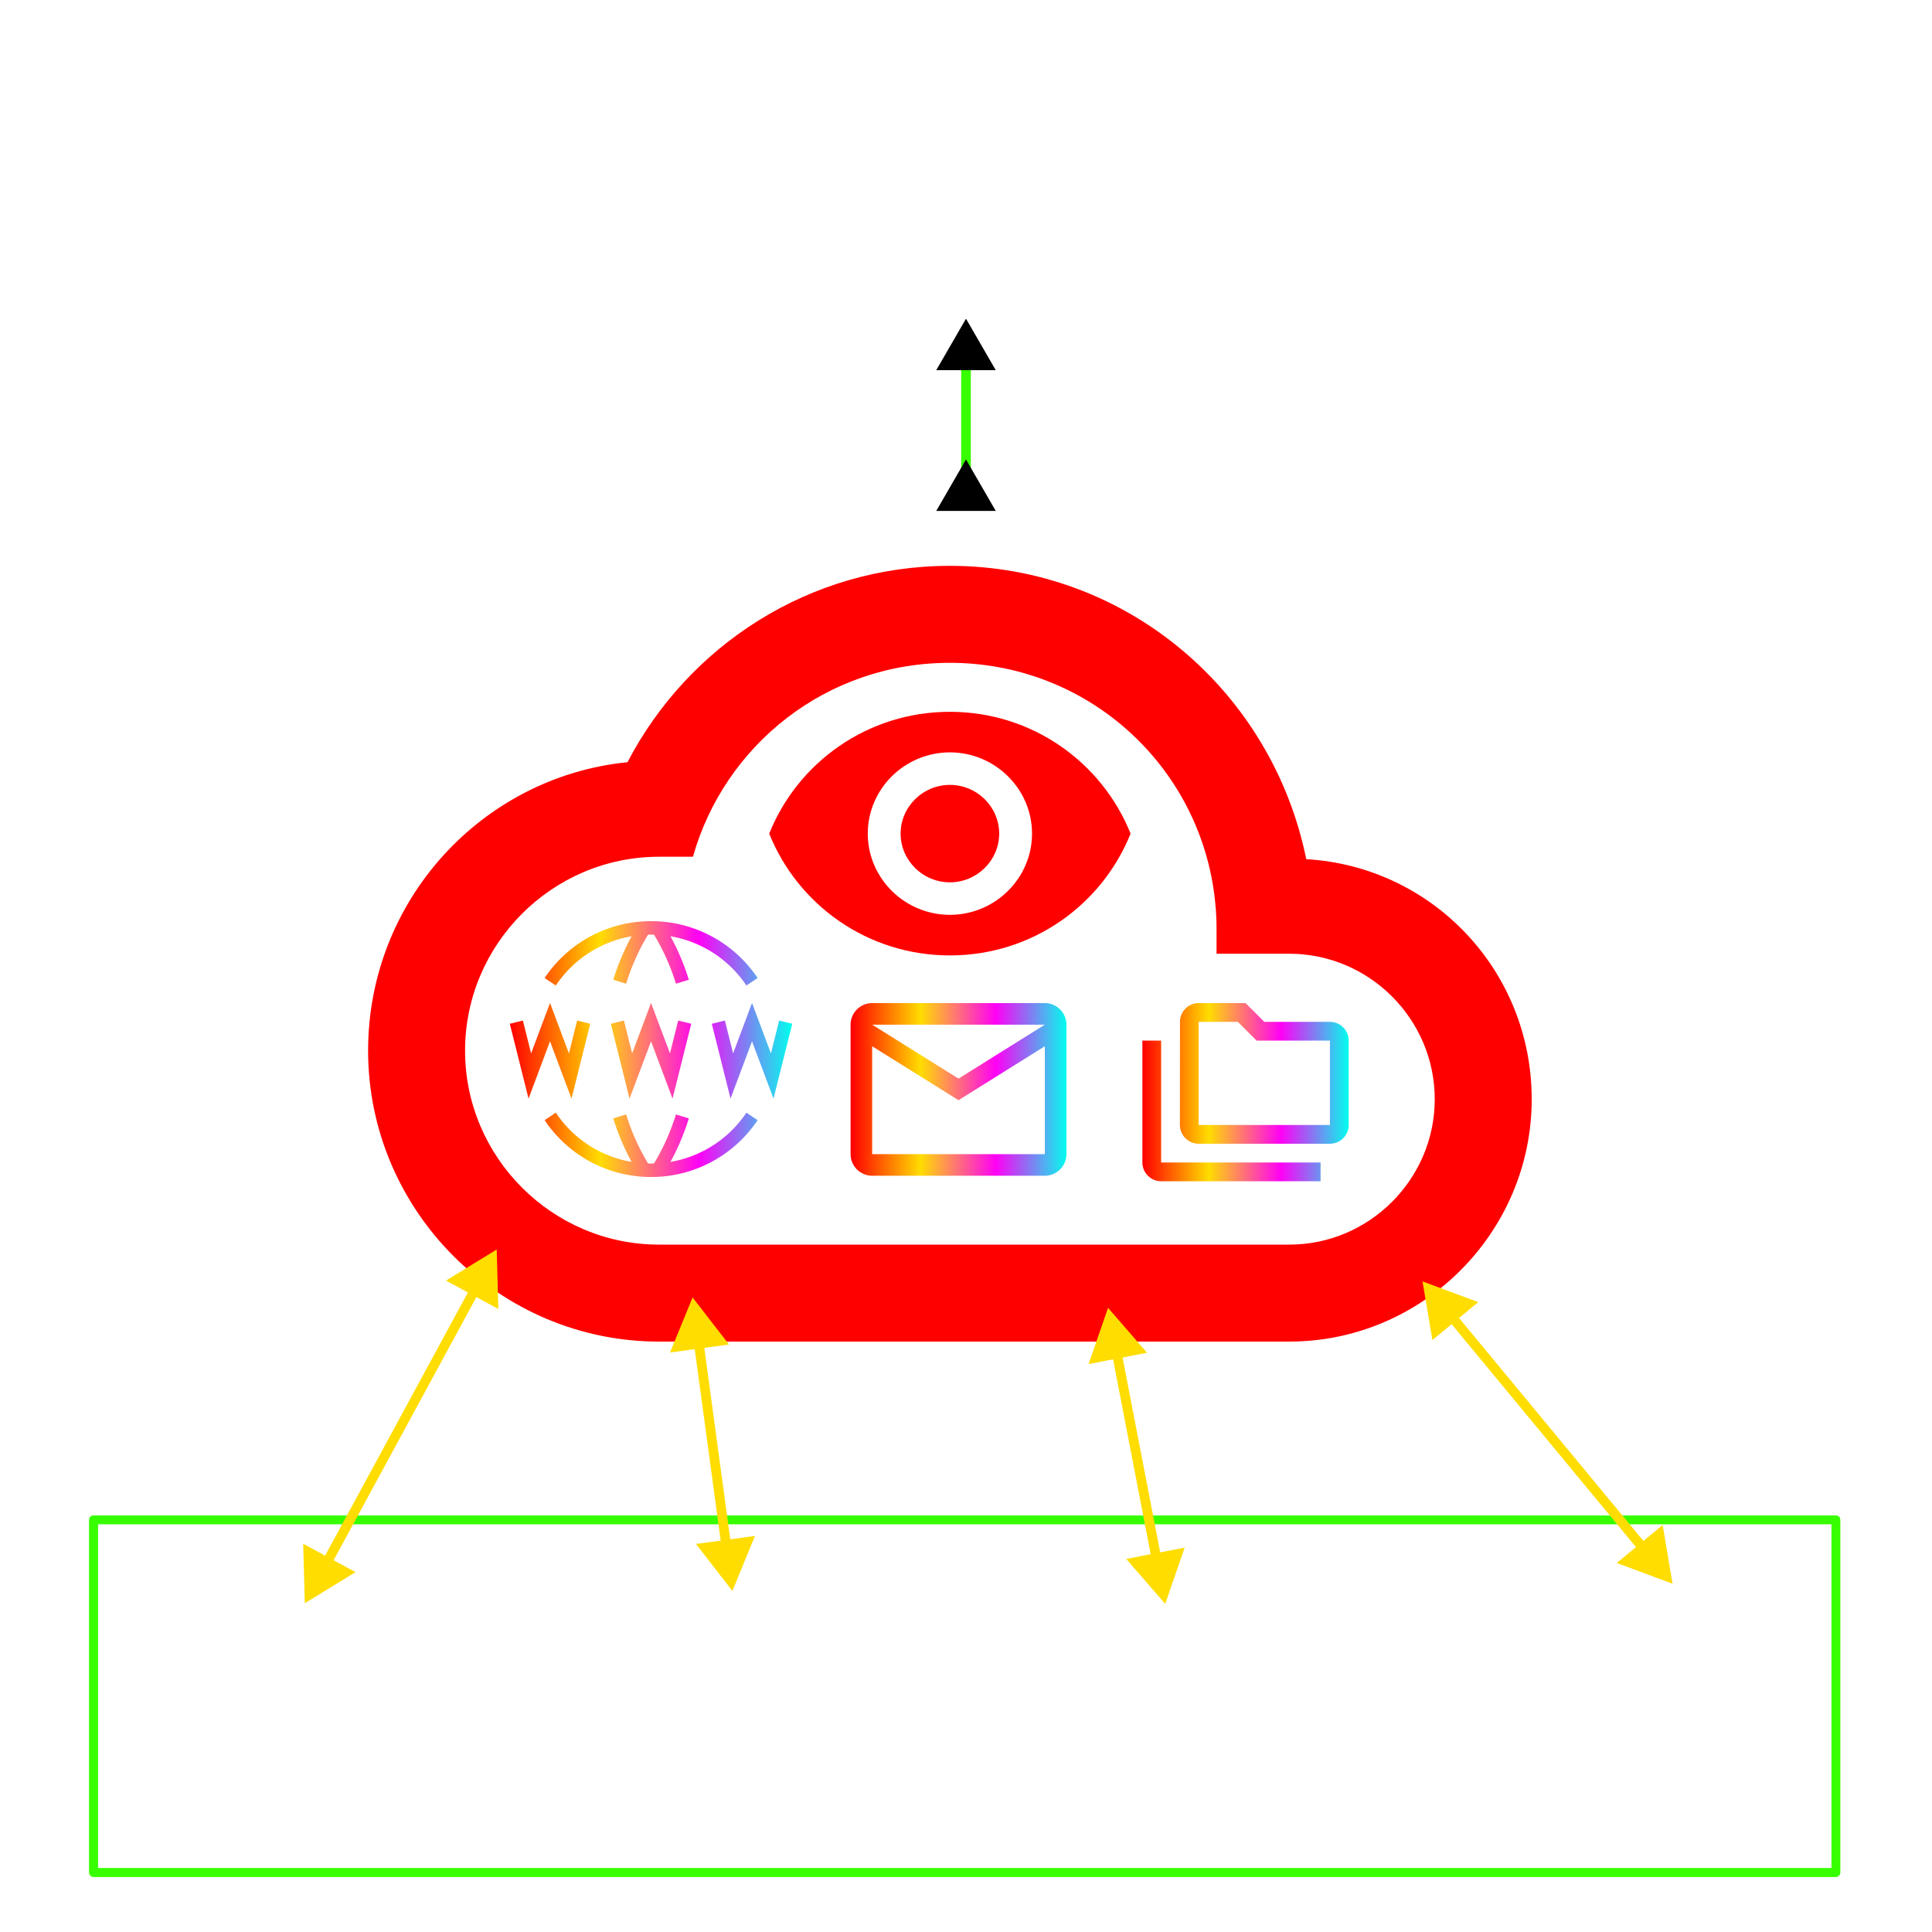 <?xml version="1.0" encoding="UTF-8" standalone="no"?>
<!-- Created with Inkscape (http://www.inkscape.org/) -->

<svg
   width="600"
   height="600"
   viewBox="0 0 158.75 158.75"
   version="1.1"
   id="svg1"
   xmlns:xlink="http://www.w3.org/1999/xlink"
   xmlns="http://www.w3.org/2000/svg"
   xmlns:svg="http://www.w3.org/2000/svg">
  <defs
     id="defs1">
    <marker
       style="overflow:visible"
       id="marker79"
       refX="0"
       refY="0"
       orient="auto-start-reverse"
       markerWidth="1"
       markerHeight="1"
       viewBox="0 0 1 1"
       preserveAspectRatio="xMidYMid">
      <path
         transform="scale(0.5)"
         style="fill:context-stroke;fill-rule:evenodd;stroke:context-stroke;stroke-width:1pt"
         d="M 5.77,0 -2.88,5 V -5 Z"
         id="path79" />
    </marker>
    <marker
       style="overflow:visible"
       id="Triangle"
       refX="0"
       refY="0"
       orient="auto-start-reverse"
       markerWidth="1"
       markerHeight="1"
       viewBox="0 0 1 1"
       preserveAspectRatio="xMidYMid">
      <path
         transform="scale(0.5)"
         style="fill:context-stroke;fill-rule:evenodd;stroke:context-stroke;stroke-width:1pt"
         d="M 5.77,0 -2.88,5 V -5 Z"
         id="path135" />
    </marker>
    <linearGradient
       id="linearGradient62">
      <stop
         style="stop-color:#ff0000;stop-opacity:1;"
         offset="0"
         id="stop60" />
      <stop
         style="stop-color:#ffdd00;stop-opacity:1;"
         offset="0.32"
         id="stop61" />
      <stop
         style="stop-color:#ff00f6;stop-opacity:1;"
         offset="0.669"
         id="stop63" />
      <stop
         style="stop-color:#00ffee;stop-opacity:1;"
         offset="1"
         id="stop62" />
    </linearGradient>
    <marker
       style="overflow:visible"
       id="Triangle-9-5_Fnone_S-ffdd00_reversed-7"
       refX="0"
       refY="0"
       orient="auto"
       markerWidth="1.001"
       markerHeight="1.001"
       viewBox="0 0 1 1"
       preserveAspectRatio="xMidYMid">
      <g
         transform="scale(-1)"
         id="g41-22">
        <path
           transform="scale(0.5)"
           style="fill:#ffdd00;fill-rule:evenodd;stroke:#ffdd00;stroke-width:1pt"
           d="M 5.77,0 -2.88,5 V -5 Z"
           id="path41-6" />
      </g>
    </marker>
    <marker
       style="overflow:visible"
       id="Triangle-9-5_Fnone_S-ffdd00-1"
       refX="0"
       refY="0"
       orient="auto-start-reverse"
       markerWidth="1.001"
       markerHeight="1.001"
       viewBox="0 0 1 1"
       preserveAspectRatio="xMidYMid">
      <path
         transform="scale(0.5)"
         style="fill:#ffdd00;fill-rule:evenodd;stroke:#ffdd00;stroke-width:1pt"
         d="M 5.77,0 -2.88,5 V -5 Z"
         id="path15-0" />
    </marker>
    <marker
       style="overflow:visible"
       id="Triangle-94-9_Fnone_S-ffdd00_reversed-6"
       refX="0"
       refY="0"
       orient="auto"
       markerWidth="1.001"
       markerHeight="1.001"
       viewBox="0 0 1 1"
       preserveAspectRatio="xMidYMid">
      <g
         transform="scale(-1)"
         id="g42-1">
        <path
           transform="scale(0.5)"
           style="fill:#ffdd00;fill-rule:evenodd;stroke:#ffdd00;stroke-width:1pt"
           d="M 5.77,0 -2.88,5 V -5 Z"
           id="path42-5" />
      </g>
    </marker>
    <marker
       style="overflow:visible"
       id="Triangle-94-9_Fnone_S-ffdd00-9"
       refX="0"
       refY="0"
       orient="auto-start-reverse"
       markerWidth="1.001"
       markerHeight="1.001"
       viewBox="0 0 1 1"
       preserveAspectRatio="xMidYMid">
      <path
         transform="scale(0.5)"
         style="fill:#ffdd00;fill-rule:evenodd;stroke:#ffdd00;stroke-width:1pt"
         d="M 5.77,0 -2.88,5 V -5 Z"
         id="path16-4" />
    </marker>
    <marker
       style="overflow:visible"
       id="Triangle-1_Fnone_S-ffdd00_reversed-3-6"
       refX="0"
       refY="0"
       orient="auto"
       markerWidth="1.001"
       markerHeight="1.001"
       viewBox="0 0 1 1"
       preserveAspectRatio="xMidYMid">
      <g
         transform="scale(-1)"
         id="g40-5-3">
        <path
           transform="scale(0.5)"
           style="fill:#ffdd00;fill-rule:evenodd;stroke:#ffdd00;stroke-width:1pt"
           d="M 5.77,0 -2.88,5 V -5 Z"
           id="path40-6-9" />
      </g>
    </marker>
    <marker
       style="overflow:visible"
       id="Triangle-1_Fnone_S-ffdd00-2-4"
       refX="0"
       refY="0"
       orient="auto-start-reverse"
       markerWidth="1.001"
       markerHeight="1.001"
       viewBox="0 0 1 1"
       preserveAspectRatio="xMidYMid">
      <path
         transform="scale(0.5)"
         style="fill:#ffdd00;fill-rule:evenodd;stroke:#ffdd00;stroke-width:1pt"
         d="M 5.77,0 -2.88,5 V -5 Z"
         id="path14-9-8" />
    </marker>
    <linearGradient
       xlink:href="#linearGradient62"
       id="linearGradient59"
       gradientUnits="userSpaceOnUse"
       gradientTransform="matrix(2.775,0,0,2.775,242.854,362.27)"
       x1="-245.473"
       y1="-90.095"
       x2="-239.082"
       y2="-90.095" />
    <marker
       style="overflow:visible"
       id="Triangle-0-7_Fnone_S-ffdd00_reversed-9-8"
       refX="0"
       refY="0"
       orient="auto"
       markerWidth="1.001"
       markerHeight="1.001"
       viewBox="0 0 1 1"
       preserveAspectRatio="xMidYMid">
      <g
         transform="scale(-1)"
         id="g43-0-5">
        <path
           transform="scale(0.5)"
           style="fill:#ffdd00;fill-rule:evenodd;stroke:#ffdd00;stroke-width:1pt"
           d="M 5.77,0 -2.88,5 V -5 Z"
           id="path43-9-0" />
      </g>
    </marker>
    <marker
       style="overflow:visible"
       id="Triangle-0-7_Fnone_S-ffdd00-1-6"
       refX="0"
       refY="0"
       orient="auto-start-reverse"
       markerWidth="1.001"
       markerHeight="1.001"
       viewBox="0 0 1 1"
       preserveAspectRatio="xMidYMid">
      <path
         transform="scale(0.5)"
         style="fill:#ffdd00;fill-rule:evenodd;stroke:#ffdd00;stroke-width:1pt"
         d="M 5.77,0 -2.88,5 V -5 Z"
         id="path17-7-4" />
    </marker>
    <linearGradient
       xlink:href="#linearGradient62"
       id="linearGradient60"
       gradientUnits="userSpaceOnUse"
       gradientTransform="matrix(1.41,0,0,1.41,-95.139,232.187)"
       x1="-226.417"
       y1="-84.904"
       x2="-214.396"
       y2="-84.904" />
    <linearGradient
       xlink:href="#linearGradient62"
       id="linearGradient69"
       x1="-412.246"
       y1="78.994"
       x2="-396.9"
       y2="78.994"
       gradientUnits="userSpaceOnUse" />
    <linearGradient
       xlink:href="#linearGradient62"
       id="linearGradient71"
       gradientUnits="userSpaceOnUse"
       x1="-412.246"
       y1="78.994"
       x2="-396.9"
       y2="78.994" />
    <linearGradient
       xlink:href="#linearGradient62"
       id="linearGradient72"
       gradientUnits="userSpaceOnUse"
       x1="-412.246"
       y1="78.994"
       x2="-396.9"
       y2="78.994" />
    <linearGradient
       xlink:href="#linearGradient62"
       id="linearGradient73"
       gradientUnits="userSpaceOnUse"
       x1="-412.246"
       y1="78.994"
       x2="-396.9"
       y2="78.994" />
    <linearGradient
       xlink:href="#linearGradient62"
       id="linearGradient74"
       gradientUnits="userSpaceOnUse"
       x1="-412.246"
       y1="78.994"
       x2="-396.9"
       y2="78.994" />
    <linearGradient
       xlink:href="#linearGradient62"
       id="linearGradient75"
       gradientUnits="userSpaceOnUse"
       x1="-412.246"
       y1="78.994"
       x2="-396.9"
       y2="78.994" />
    <linearGradient
       xlink:href="#linearGradient62"
       id="linearGradient76"
       gradientUnits="userSpaceOnUse"
       x1="-412.246"
       y1="78.994"
       x2="-396.9"
       y2="78.994" />
    <linearGradient
       xlink:href="#linearGradient62"
       id="linearGradient77"
       gradientUnits="userSpaceOnUse"
       x1="-412.246"
       y1="78.994"
       x2="-396.9"
       y2="78.994" />
    <linearGradient
       xlink:href="#linearGradient62"
       id="linearGradient78"
       gradientUnits="userSpaceOnUse"
       x1="-412.246"
       y1="78.994"
       x2="-396.9"
       y2="78.994" />
    <linearGradient
       xlink:href="#linearGradient62"
       id="linearGradient79"
       gradientUnits="userSpaceOnUse"
       x1="-412.246"
       y1="78.994"
       x2="-396.9"
       y2="78.994" />
  </defs>
  <g
     id="layer1"
     style="display:inline;opacity:1"
     transform="translate(508.296,-22.716)">
    <path
       d="m -444.789,154.098 -7.413,-0.008 c -0.815,0 -1.483,0.667 -1.483,1.483 v 13.343 c 0,0.815 0.667,1.483 1.483,1.483 h 7.413 c 0.815,0 1.483,-0.667 1.483,-1.483 v -13.343 c 0,-0.815 -0.667,-1.475 -1.483,-1.475 z m 0,13.336 h -7.413 v -10.378 h 7.413 z"
       id="path2-6-2-1"
       style="display:inline;fill:#ffffff;fill-opacity:1;stroke-width:0.741" />
    <path
       fill="none"
       d="m -451.007,122.523 h 9.602 v 9.602 h -9.602 z"
       id="path1-7-9-1"
       style="display:inline;stroke-width:0.4" />
    <path
       d="m -477.316,167.536 c 0.97,0 1.755,-0.794 1.755,-1.764 l 0.011,-8.82 c 0,-0.97 -0.794,-1.764 -1.764,-1.764 h -14.111 c -0.97,0 -1.764,0.794 -1.764,1.764 v 8.82 c 0,0.97 0.794,1.764 1.764,1.764 h -3.528 v 1.764 h 21.167 v -1.764 z m -14.111,-10.584 h 14.111 v 8.82 h -14.111 z"
       id="path2-5-9-5"
       style="display:inline;fill:#ffffff;fill-opacity:1;stroke-width:0.882" />
    <path
       d="m -383.486,159.773 v 5.56 a 0.618,0.618 0 0 0 0.618,0.618 h 6.177 a 0.618,0.618 0 0 1 0,1.235 h -1.235 v 1.235 h 1.235 a 0.618,0.618 0 0 1 0,1.235 h -3.706 a 0.618,0.618 0 0 1 0,-1.235 h 1.235 v -1.235 h -3.706 a 1.853,1.853 0 0 1 -1.853,-1.853 v -5.56 a 1.853,1.853 0 0 1 1.853,-1.853 h 6.177 a 0.618,0.618 0 0 1 0,1.235 h -6.177 a 0.618,0.618 0 0 0 -0.618,0.618 z m 14.208,-2.471 h -2.471 a 0.618,0.618 0 0 0 0,1.235 h 2.471 a 0.618,0.618 0 0 0 0,-1.235 z m 0,2.471 h -2.471 a 0.618,0.618 0 0 0 0,1.235 h 2.471 a 0.618,0.618 0 0 0 0,-1.235 z m 3.089,-3.706 v 12.355 a 1.235,1.235 0 0 1 -1.235,1.235 h -6.177 a 1.235,1.235 0 0 1 -1.235,-1.235 v -12.355 a 1.235,1.235 0 0 1 1.235,-1.235 h 6.177 a 1.235,1.235 0 0 1 1.235,1.235 z m -1.235,12.355 v -12.355 h -6.177 v 12.355 z m -3.089,-3.089 a 0.927,0.927 0 1 0 0.927,0.927 0.927,0.927 0 0 0 -0.927,-0.927 z"
       id="path1-0-6-9"
       style="display:inline;fill:#ffffff;fill-opacity:1;stroke-width:0.077" />
    <path
       d="m -405.982,157.38 h -5.347 l 2.318,-2.318 -0.493,-0.5 -2.818,2.818 -2.818,-2.818 -0.5,0.5 2.325,2.318 h -5.347 a 1.409,1.409 0 0 0 -1.409,1.409 v 8.454 c 0,0.775 0.634,1.409 1.409,1.409 h 12.681 c 0.775,0 1.409,-0.634 1.409,-1.409 v -8.454 a 1.409,1.409 0 0 0 -1.409,-1.409 z m 0,9.863 h -12.681 v -8.454 h 12.681 z m -8.454,-7.045 v 5.636 l 4.931,-2.818 z"
       id="path2-2-2-4"
       style="display:inline;fill:#ffffff;fill-opacity:1;stroke-width:0.704" />
    <path
       d="m -400.962,93.313 c -2.79,-13.744 -14.741,-24.103 -29.282,-24.103 -11.553,0 -21.513,6.573 -26.492,16.135 -11.952,1.196 -21.314,11.354 -21.314,23.704 0,13.146 10.757,23.903 23.903,23.903 h 51.79 c 10.956,0 19.919,-8.964 19.919,-19.919 0,-10.557 -8.166,-19.122 -18.525,-19.72 z m -1.395,31.671 h -51.79 c -8.765,0 -15.935,-7.17 -15.935,-15.935 0,-8.764 7.17,-15.935 15.935,-15.935 h 2.789 c 2.589,-9.163 10.956,-15.935 21.114,-15.935 12.15,0 21.911,9.76 21.911,21.911 v 1.992 h 5.976 c 6.573,0 11.952,5.379 11.952,11.951 0,6.573 -5.379,11.952 -11.952,11.952 z"
       id="path1-1-0-8-0"
       style="display:inline;fill:#ff0000;fill-opacity:1;stroke-width:0.199;stroke-dasharray:none" />
    <path
       d="m -430.244,81.204 c -6.748,0 -12.488,4.136 -14.847,10.009 2.36,5.873 8.1,10.009 14.847,10.009 6.748,0 12.488,-4.136 14.847,-10.009 -2.36,-5.873 -8.1,-10.009 -14.847,-10.009 z m 0,16.683 c -3.712,0 -6.748,-3.003 -6.748,-6.675 0,-3.672 3.036,-6.675 6.748,-6.675 3.712,0 6.748,3.003 6.748,6.675 0,3.672 -3.036,6.675 -6.748,6.675 z m 0,-10.678 c -2.227,0 -4.05,1.803 -4.05,4.003 0,2.201 1.823,4.003 4.05,4.003 2.227,0 4.05,-1.803 4.05,-4.003 0,-2.201 -1.823,-4.003 -4.05,-4.003 z"
       id="path1-4-1-4-5"
       style="display:inline;fill:#ff0000;fill-opacity:1;stroke-width:0.066" />
    <path
       d="m -412.886,118.236 h 13.099 v 1.541 h -13.099 c -0.848,0 -1.541,-0.694 -1.541,-1.541 V 108.219 h 1.541 z m 15.411,-10.017 v 6.935 c 0,0.848 -0.693,1.541 -1.541,1.541 h -10.788 c -0.848,0 -1.541,-0.693 -1.541,-1.541 l 0.007,-8.476 c 0,-0.848 0.686,-1.541 1.533,-1.541 h 3.853 l 1.541,1.541 h 5.394 c 0.848,0 1.541,0.693 1.541,1.541 z m -12.329,6.935 h 10.788 v -6.935 h -6.033 l -1.541,-1.541 h -3.213 z"
       id="path2-54-0-8-0-8-4-1"
       style="display:inline;fill:url(#linearGradient60);fill-opacity:1;stroke:none;stroke-width:0.771" />
    <rect
       style="display:inline;fill:none;fill-opacity:1;stroke:#37ff00;stroke-width:0.716;stroke-linecap:round;stroke-linejoin:round;stroke-dasharray:none;stroke-dashoffset:0;stroke-opacity:1;paint-order:markers fill stroke"
       id="rect16-47"
       width="143.161"
       height="28.98"
       x="-500.607"
       y="147.598" />
    <path
       fill="none"
       d="m -451.007,122.523 h 9.602 v 9.602 h -9.602 z"
       id="path1-7-9-8-3"
       style="display:inline;stroke-width:0.4" />
    <path
       d="m -420.669,106.911 c 0,-0.975 -0.798,-1.774 -1.774,-1.774 h -14.188 c -0.975,0 -1.774,0.798 -1.774,1.774 v 10.641 c 0,0.975 0.798,1.774 1.774,1.774 h 14.188 c 0.975,0 1.774,-0.798 1.774,-1.774 z m -1.774,0 -7.094,4.434 -7.094,-4.434 z m 0,10.641 h -14.188 v -8.868 l 7.094,4.434 7.094,-4.434 z"
       id="path2-7-7-1-9-8"
       style="display:inline;fill:url(#linearGradient59);stroke:none;stroke-width:0.887;stroke-opacity:1" />
    <rect
       style="display:inline;fill:none;fill-opacity:1;stroke:#37ff00;stroke-width:0.716;stroke-linecap:round;stroke-linejoin:round;stroke-dasharray:none;stroke-dashoffset:0;stroke-opacity:1;paint-order:markers fill stroke"
       id="rect16-45-8"
       width="143.161"
       height="28.98"
       x="-500.607"
       y="147.598" />
    <g
       id="g67"
       style="fill:none;fill-opacity:1;stroke:url(#linearGradient69)"
       transform="matrix(1.512,0,0,1.512,156.912,-10.522)">
      <path
         d="m -404.939,72.408 a 12.432,12.432 0 0 0 -1.336,2.927"
         id="path3-6"
         style="display:inline;opacity:1;fill:none;fill-opacity:1;stroke:url(#linearGradient71);stroke-width:0.732" />
      <path
         d="m -404.207,72.408 a 12.432,12.432 0 0 1 1.338,2.927"
         id="path4-9"
         style="display:inline;opacity:1;fill:none;fill-opacity:1;stroke:url(#linearGradient72);stroke-width:0.732" />
      <path
         d="m -399.085,82.653 a 6.586,6.586 0 0 1 -5.488,2.927 6.579,6.579 0 0 1 -5.477,-2.927"
         id="path5-2"
         style="display:inline;opacity:1;fill:none;fill-opacity:1;stroke:url(#linearGradient73);stroke-width:0.732" />
      <path
         d="m -404.939,85.58 a 12.432,12.432 0 0 1 -1.336,-2.927"
         id="path6-2"
         style="display:inline;opacity:1;fill:none;fill-opacity:1;stroke:url(#linearGradient74);stroke-width:0.732" />
      <path
         d="m -404.207,85.58 a 12.432,12.432 0 0 0 1.338,-2.927"
         id="path7-4"
         style="display:inline;opacity:1;fill:none;fill-opacity:1;stroke:url(#linearGradient75);stroke-width:0.732" />
      <path
         d="m -411.891,77.531 0.732,2.927 1.098,-2.927 1.098,2.927 0.732,-2.927"
         id="path8-7"
         style="display:inline;opacity:1;fill:none;fill-opacity:1;stroke:url(#linearGradient76);stroke-width:0.732" />
      <path
         d="m -400.914,77.531 0.732,2.927 1.098,-2.927 1.098,2.927 0.732,-2.927"
         id="path9-75"
         style="display:inline;opacity:1;fill:none;fill-opacity:1;stroke:url(#linearGradient77);stroke-width:0.732" />
      <path
         d="m -406.402,77.531 0.732,2.927 1.098,-2.927 1.098,2.927 0.732,-2.927"
         id="path10-4"
         style="display:inline;opacity:1;fill:none;fill-opacity:1;stroke:url(#linearGradient78);stroke-width:0.732" />
      <path
         d="m -399.085,75.336 a 6.586,6.586 0 0 0 -5.488,-2.927 6.579,6.579 0 0 0 -5.477,2.927"
         id="path2-4"
         style="display:inline;opacity:1;fill:none;fill-opacity:1;stroke:url(#linearGradient79);stroke-width:0.732" />
    </g>
    <path
       fill="none"
       stroke-linecap="round"
       stroke-linejoin="round"
       stroke-width="1.705"
       d="m -421.875,33.685 c -0.156,2.167 -1.764,3.837 -3.517,3.837 -1.753,0 -3.364,-1.669 -3.517,-3.837 -0.16,-2.255 1.405,-3.837 3.517,-3.837 2.112,0 3.677,1.623 3.517,3.837 z"
       id="path1-02"
       style="fill:#ffffff;fill-opacity:1" />
    <path
       fill="none"
       stroke-miterlimit="10"
       stroke-width="1.705"
       d="m -425.392,40.933 c -3.473,0 -6.813,1.725 -7.65,5.085 -0.111,0.444 0.168,0.884 0.625,0.884 h 14.051 c 0.457,0 0.734,-0.44 0.625,-0.884 -0.837,-3.414 -4.177,-5.085 -7.65,-5.085 z"
       id="path2-1"
       style="fill:#ffffff;fill-opacity:1" />
    <path
       fill="none"
       stroke-linecap="round"
       stroke-linejoin="round"
       stroke-width="1.705"
       d="m -432.64,34.641 c -0.125,1.731 -1.424,3.094 -2.825,3.094 -1.401,0 -2.702,-1.363 -2.825,-3.094 -0.127,-1.801 1.137,-3.088 2.825,-3.088 1.687,0 2.952,1.32 2.825,3.088 z"
       id="path3-05"
       style="fill:#ffffff;fill-opacity:1" />
    <path
       fill="none"
       stroke-linecap="round"
       stroke-miterlimit="10"
       stroke-width="1.705"
       d="m -432.321,41.039 c -0.962,-0.441 -2.021,-0.61 -3.144,-0.61 -2.771,0 -5.441,1.378 -6.11,4.061 -0.088,0.355 0.135,0.706 0.499,0.706 h 5.984"
       id="path4-1"
       style="fill:#ffffff;fill-opacity:1" />
    <path
       style="display:inline;fill:none;fill-opacity:1;stroke:#37ff00;stroke-width:0.794;stroke-dasharray:none;stroke-dashoffset:0;stroke-opacity:1;marker-start:url(#Triangle);marker-end:url(#marker79)"
       d="M -428.921,63.288 V 51.723"
       id="path9-1-9-3-5-6" />
    <path
       style="display:inline;fill:none;fill-opacity:1;stroke:#ffdd00;stroke-width:0.794;stroke-dasharray:none;stroke-dashoffset:0;stroke-opacity:1;marker-start:url(#Triangle-9-5_Fnone_S-ffdd00_reversed-7);marker-end:url(#Triangle-9-5_Fnone_S-ffdd00-1)"
       d="m -451.007,132.125 2.512,18.523"
       id="path9-9-1-1" />
    <path
       style="display:inline;fill:none;fill-opacity:1;stroke:#ffdd00;stroke-width:0.794;stroke-dasharray:none;stroke-dashoffset:0;stroke-opacity:1;marker-start:url(#Triangle-94-9_Fnone_S-ffdd00_reversed-6);marker-end:url(#Triangle-94-9_Fnone_S-ffdd00-9)"
       d="m -416.713,132.952 3.625,18.78"
       id="path9-3-5-0" />
    <path
       style="display:inline;fill:none;fill-opacity:1;stroke:#ffdd00;stroke-width:0.794;stroke-dasharray:none;stroke-dashoffset:0;stroke-opacity:1;marker-start:url(#Triangle-1_Fnone_S-ffdd00_reversed-3-6);marker-end:url(#Triangle-1_Fnone_S-ffdd00-2-4)"
       d="m -468.827,127.867 -13.078,24.102"
       id="path9-6-2-6" />
    <path
       style="display:inline;fill:none;fill-opacity:1;stroke:#ffdd00;stroke-width:0.794;stroke-dasharray:none;stroke-dashoffset:0;stroke-opacity:1;marker-start:url(#Triangle-0-7_Fnone_S-ffdd00_reversed-9-8);marker-end:url(#Triangle-0-7_Fnone_S-ffdd00-1-6)"
       d="m -389.611,130.182 16.947,20.491"
       id="path9-1-9-3-5" />
  </g>
</svg>
